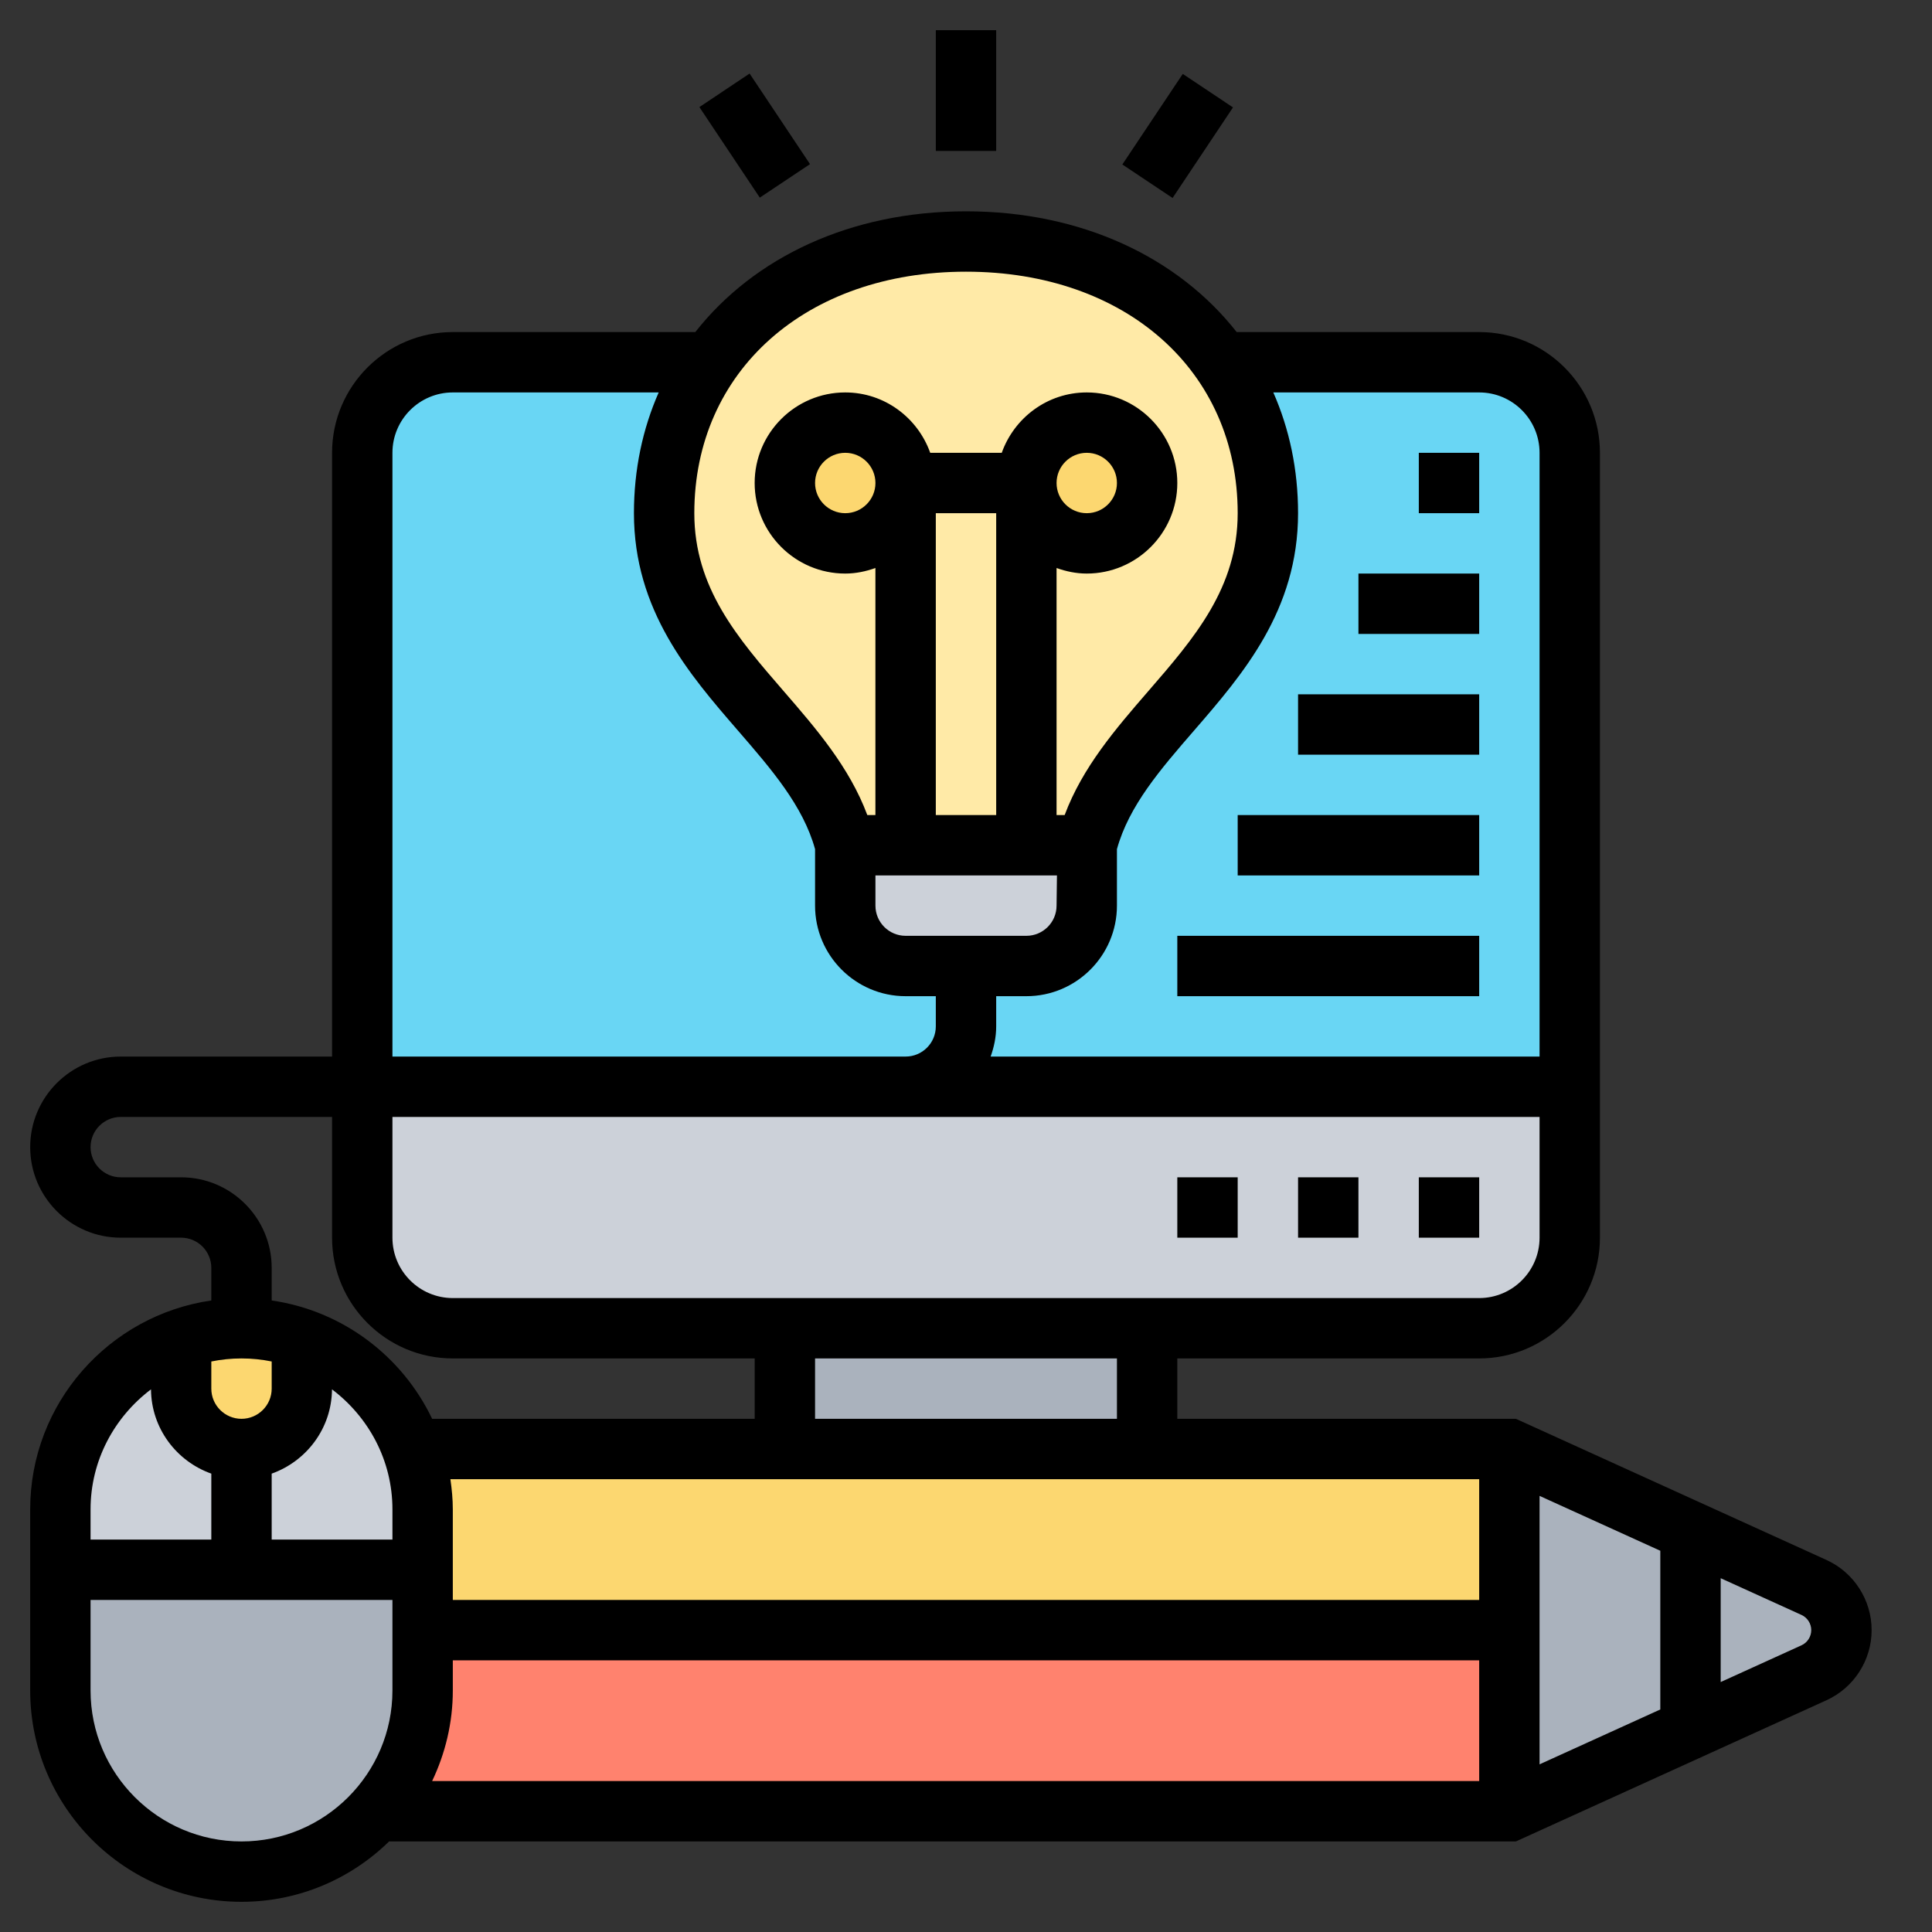 <svg id="_x33_0" enable-background="new 0 0 64 64" height="512" viewBox="0 0 64 64" width="512" xmlns="http://www.w3.org/2000/svg"><rect x="0" y="0" width="64" height="64" fill="#333333" stroke="none"/><g><g><g><path d="m26 44h12v4h-12z" fill="#aab2bd"/></g><g><path d="m52 36v5c0 1.66-1.34 3-3 3h-11-12-11c-1.66 0-3-1.34-3-3v-5h18z" fill="#ccd1d9"/></g><g><path d="m52 36h-40v-21c0-1.657 1.343-3 3-3h34c1.657 0 3 1.343 3 3z" fill="#69d6f4"/></g><g><path d="m36 30c0 1.1-.9 2-2 2h-2-2c-1.1 0-2-.9-2-2v-2h2 4 2z" fill="#ccd1d9"/></g><g><path d="m40.49 12c-1.77-2.54-4.91-4-8.49-4s-6.72 1.46-8.49 4c-.96 1.37-1.51 3.06-1.51 5 0 5 5 7 6 11h2 4 2c1-4 6-6 6-11 0-1.94-.55-3.63-1.51-5z" fill="#ffeaa7"/></g><g><circle cx="28" cy="16" fill="#fcd770" r="2"/></g><g><circle cx="36" cy="16" fill="#fcd770" r="2"/></g><g><path d="m14 54v2c0 1.54-.58 2.94-1.53 4-1.1 1.23-2.7 2-4.47 2-3.31 0-6-2.69-6-6v-4h6 6z" fill="#aab2bd"/></g><g><path d="m13.66 48c.22.63.34 1.3.34 2v2h-6v-4c.55 0 1.05-.22 1.41-.59.37-.36.59-.86.59-1.41v-1.65l2.24 1.41c.63.63 1.12 1.39 1.42 2.24z" fill="#ccd1d9"/></g><g><path d="m8 48v4h-6v-2c0-2.61 1.67-4.84 4-5.65v1.65c0 1.1.9 2 2 2z" fill="#ccd1d9"/></g><g><path d="m10 44.35v1.65c0 .55-.22 1.05-.59 1.41-.36.37-.86.59-1.41.59-1.1 0-2-.9-2-2v-1.65-.01c.63-.22 1.3-.34 2-.34s1.37.12 2 .34z" fill="#fcd770"/></g><g><path d="m50 54v6h-37.53c.95-1.06 1.53-2.46 1.53-4v-2z" fill="#ff826e"/></g><g><path d="m13.66 48h12.34 12 12v6h-36v-2-2c0-.7-.12-1.37-.34-2z" fill="#fcd770"/></g><g><path d="m50 48 10.09 4.59c.55.25.91.8.91 1.41s-.36 1.16-.91 1.41l-10.09 4.59v-6z" fill="#aab2bd"/></g></g><g><path d="m31 1h2v4h-2z"/><path d="m24 2.697h2v3.606h-2z" transform="matrix(.832 -.555 .555 .832 1.703 14.623)"/><path d="m37.197 3.5h3.606v2h-3.606z" transform="matrix(.555 -.832 .832 .555 13.623 34.454)"/><path d="m60.504 51.676-10.287-4.676h-11.217v-2h10c2.206 0 4-1.794 4-4v-26c0-2.206-1.794-4-4-4h-8.033c-1.943-2.472-5.134-4-8.967-4s-7.024 1.528-8.967 4h-8.033c-2.206 0-4 1.794-4 4v20h-7c-1.654 0-3 1.346-3 3s1.346 3 3 3h2c.552 0 1 .449 1 1v1.08c-3.386.488-6 3.401-6 6.92v6c0 3.86 3.141 7 7 7 1.902 0 3.627-.765 4.889-2h37.327l10.286-4.676c.91-.413 1.498-1.325 1.498-2.324s-.588-1.911-1.496-2.324zm-51.504-6.575v.899c0 .551-.448 1-1 1s-1-.449-1-1v-.899c.323-.066.658-.101 1-.101s.677.035 1 .101zm0 3.715c1.154-.412 1.987-1.501 1.998-2.792 1.208.913 2.002 2.348 2.002 3.976v1h-4zm40 .184v4h-34v-3c0-.34-.033-.672-.08-1zm-34 7v-1h34v4h-34.685c.434-.911.685-1.925.685-3zm36-6.447 4 1.818v5.257l-4 1.818zm-14-2.553h-10v-2h10zm12-4h-34c-1.103 0-2-.897-2-2v-4h38v4c0 1.103-.897 2-2 2zm0-30c1.103 0 2 .897 2 2v20h-18.184c.112-.314.184-.648.184-1v-1h1c1.654 0 3-1.346 3-3v-1.871c.397-1.438 1.443-2.646 2.549-3.922 1.618-1.868 3.451-3.984 3.451-7.207 0-1.446-.288-2.793-.82-4zm-18 4h2v10h-2zm-2 12h6.013l-.013 1c0 .551-.448 1-1 1h-4c-.552 0-1-.449-1-1zm3-20c5.299 0 9 3.29 9 8 0 2.477-1.439 4.138-2.963 5.897-1.073 1.239-2.176 2.515-2.769 4.103h-.268v-8.184c.314.112.648.184 1 .184 1.654 0 3-1.346 3-3s-1.346-3-3-3c-1.302 0-2.402.839-2.816 2h-2.369c-.414-1.161-1.514-2-2.816-2-1.654 0-3 1.346-3 3s1.346 3 3 3c.352 0 .686-.072 1-.184v8.184h-.268c-.593-1.588-1.696-2.864-2.769-4.103-1.523-1.759-2.962-3.42-2.962-5.897 0-4.71 3.701-8 9-8zm3 7c0-.551.448-1 1-1s1 .449 1 1-.448 1-1 1-1-.449-1-1zm-6 0c0 .551-.448 1-1 1s-1-.449-1-1 .448-1 1-1 1 .449 1 1zm-16-1c0-1.103.897-2 2-2h6.82c-.532 1.207-.82 2.554-.82 4 0 3.223 1.833 5.339 3.451 7.207 1.105 1.277 2.151 2.484 2.549 3.922v1.871c0 1.654 1.346 3 3 3h1v1c0 .551-.448 1-1 1h-17zm-7 24h-2c-.552 0-1-.449-1-1s.448-1 1-1h7v4c0 2.206 1.794 4 4 4h10v2h-10.685c-.989-2.072-2.963-3.581-5.315-3.92v-1.08c0-1.654-1.346-3-3-3zm-.998 7.024c.01 1.292.843 2.381 1.998 2.792v2.184h-4v-1c0-1.628.794-3.063 2.002-3.976zm2.998 14.976c-2.757 0-5-2.243-5-5v-3h10v3c0 2.757-2.243 5-5 5zm51.676-6.497-2.676 1.217v-3.44l2.677 1.217c.196.089.323.287.323.503s-.127.414-.324.503z"/><path d="m47 39h2v2h-2z"/><path d="m43 39h2v2h-2z"/><path d="m39 39h2v2h-2z"/><path d="m39 31h10v2h-10z"/><path d="m41 27h8v2h-8z"/><path d="m43 23h6v2h-6z"/><path d="m45 19h4v2h-4z"/><path d="m47 15h2v2h-2z"/></g></g></svg>